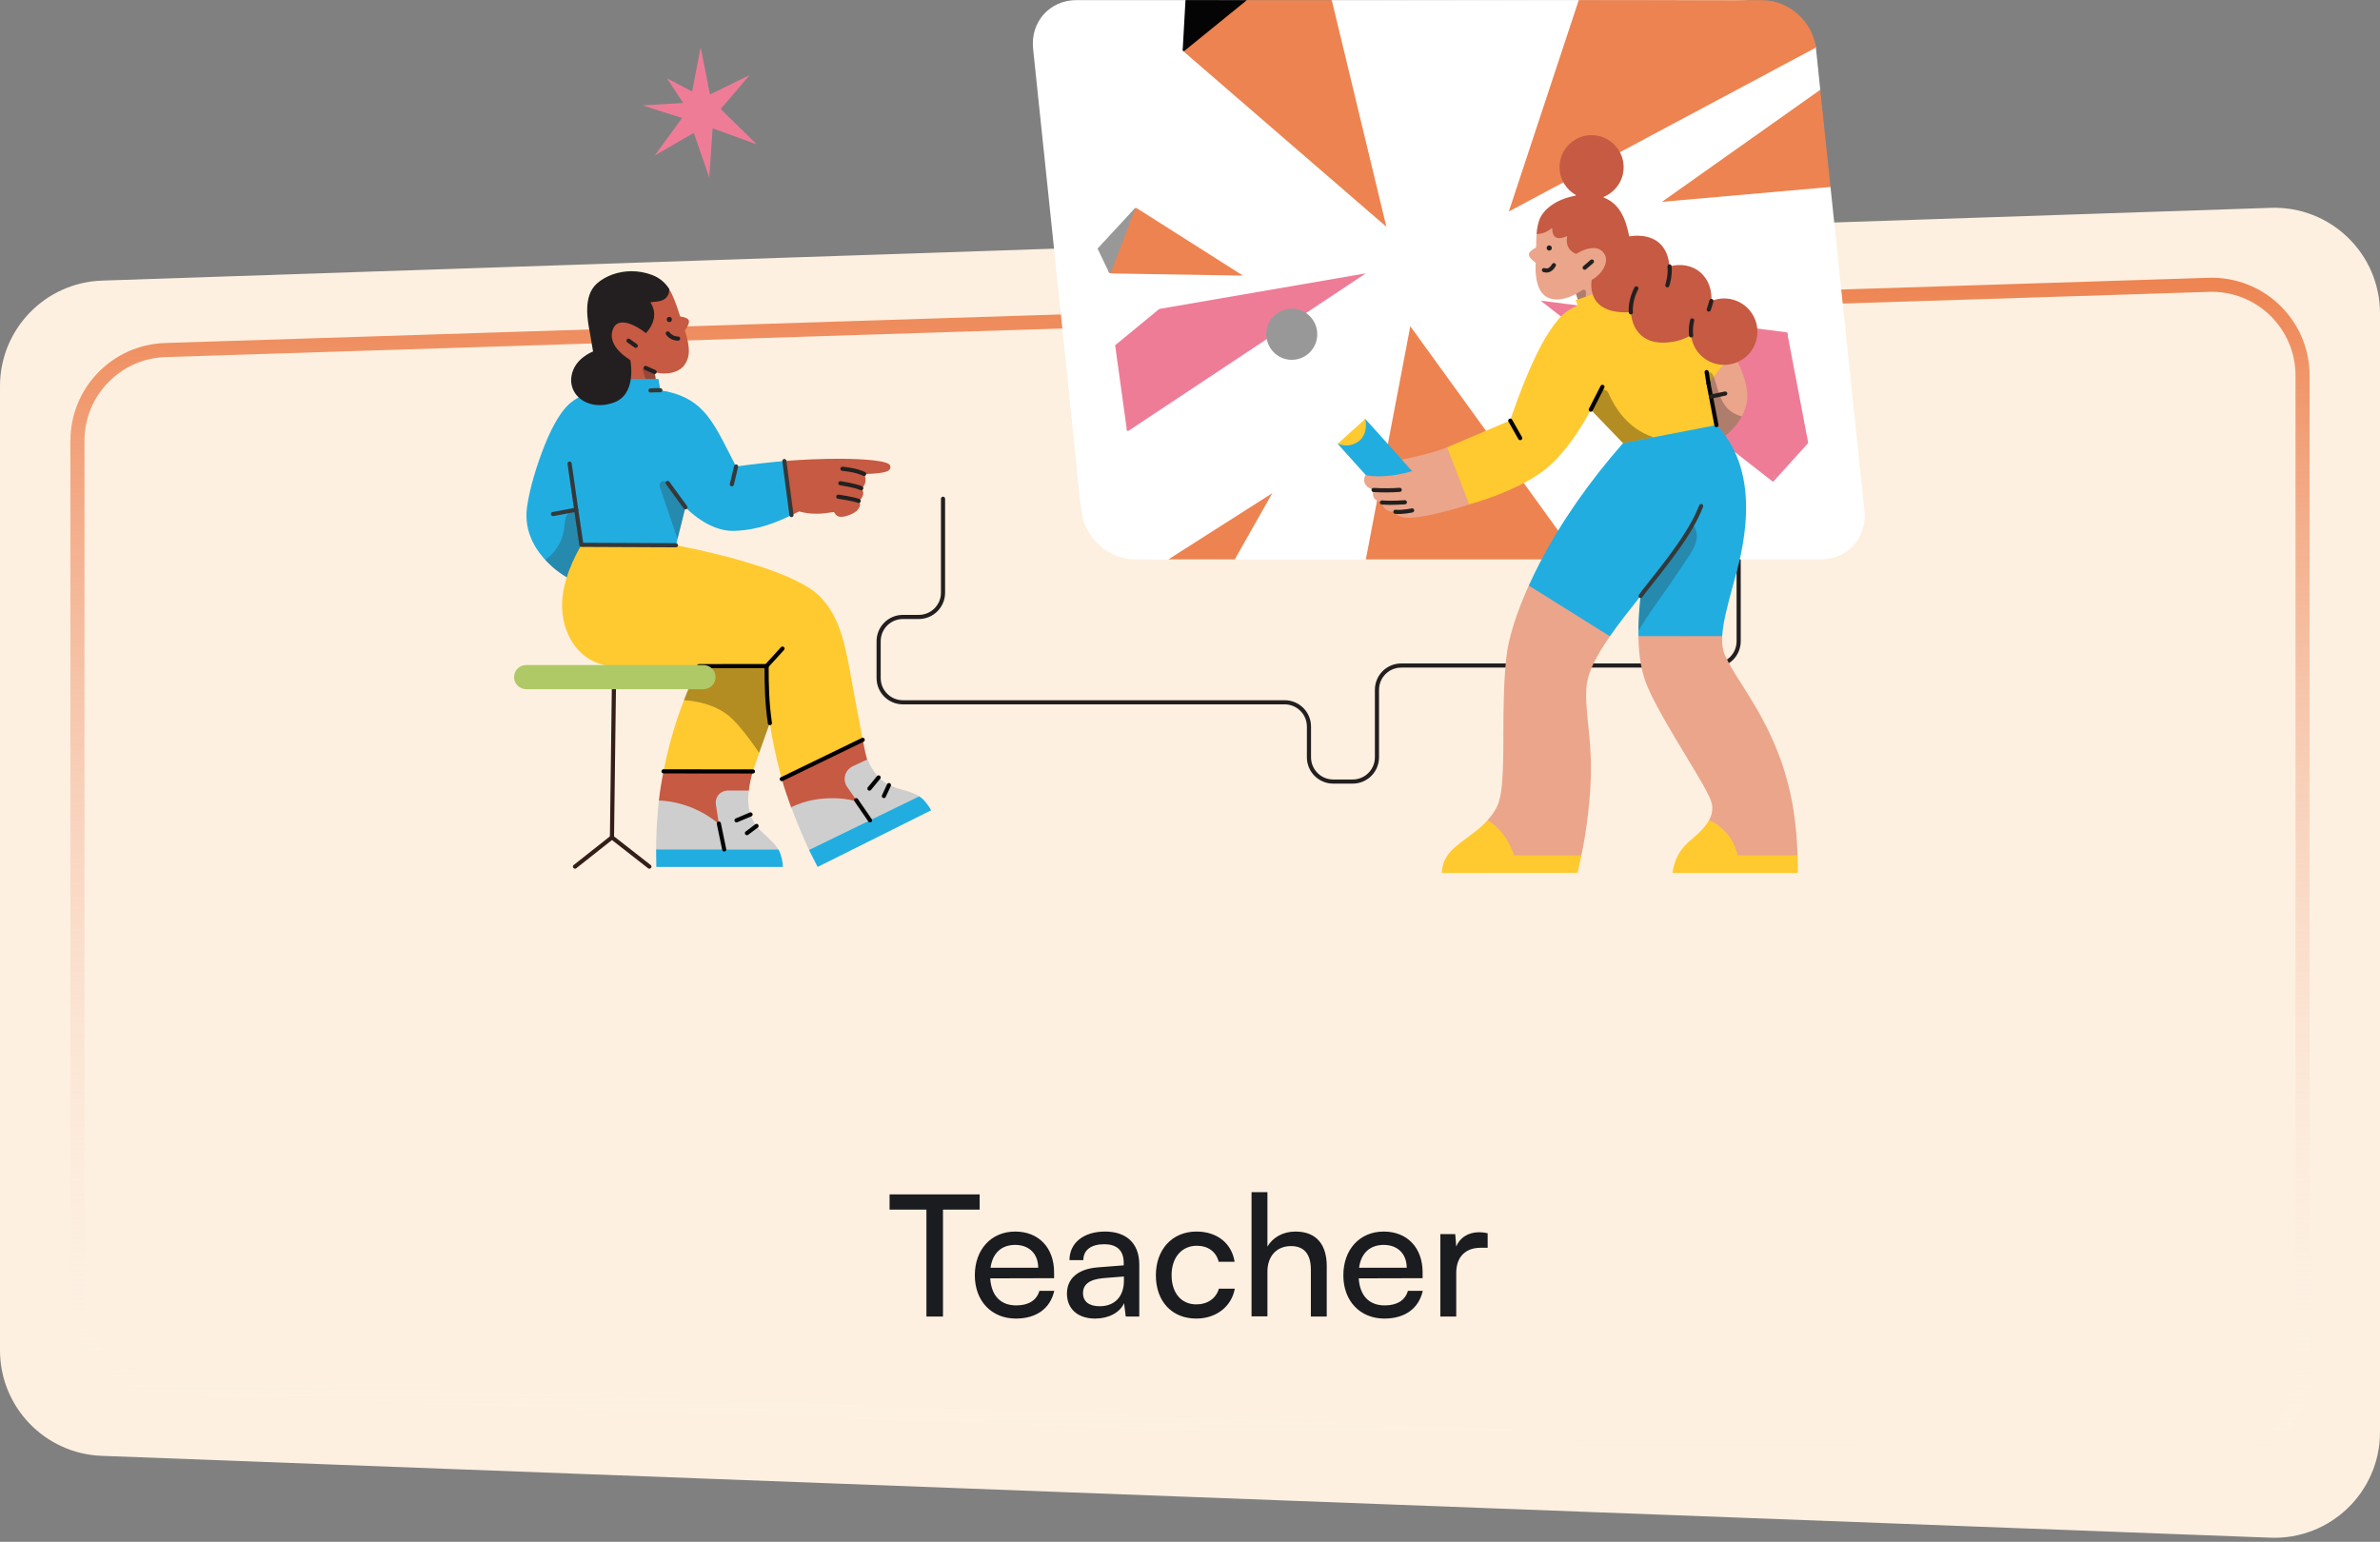 <svg width="338" height="219" viewBox="0 0 338 219" fill="none" xmlns="http://www.w3.org/2000/svg">
<rect x="0" y="0" width="338" height="219" fill="#808080" stroke="none"/>
<path d="M338 44.512C338 36.03 330.974 29.236 322.497 29.52L14.497 39.857C6.413 40.128 0 46.76 0 54.848V191.794C0 199.859 6.376 206.48 14.434 206.784L322.434 218.412C330.934 218.733 338 211.929 338 203.423V44.512Z" fill="#FDF0E0"/>
<path d="M327 53.341C327 46.06 320.975 40.225 313.698 40.457L23.479 49.72C16.524 49.942 11 55.644 11 62.603V184.181C11 191.121 16.493 196.815 23.428 197.064L313.647 207.484C320.943 207.746 327 201.902 327 194.602V53.341Z" stroke="url(#paint0_linear_52_1348)" stroke-width="2"/>
<path d="M126.336 171.808H131.568V187H133.92V171.808H139.128V169.648H126.336V171.808ZM144.274 187.288C147.178 187.288 149.146 185.872 149.722 183.352H147.61C147.226 184.696 146.074 185.416 144.322 185.416C142.09 185.416 140.794 184.048 140.626 181.576L149.698 181.552V180.712C149.698 177.232 147.514 174.928 144.178 174.928C140.77 174.928 138.442 177.472 138.442 181.144C138.442 184.792 140.818 187.288 144.274 187.288ZM144.178 176.824C146.17 176.824 147.442 178.12 147.442 180.064H140.674C140.962 178 142.21 176.824 144.178 176.824ZM155.533 187.288C157.429 187.288 159.037 186.448 159.637 185.104L159.877 187H161.797V179.632C161.797 176.464 159.829 174.928 156.925 174.928C153.901 174.928 151.885 176.536 151.885 178.984H153.853C153.853 177.568 154.933 176.728 156.829 176.728C158.413 176.728 159.589 177.424 159.589 179.392V179.728L155.893 180.016C153.133 180.232 151.525 181.576 151.525 183.736C151.525 185.872 153.013 187.288 155.533 187.288ZM156.181 185.536C154.717 185.536 153.805 184.912 153.805 183.664C153.805 182.512 154.621 181.744 156.613 181.552L159.613 181.312V181.936C159.613 184.144 158.317 185.536 156.181 185.536ZM164.153 181.144C164.153 184.84 166.433 187.288 169.889 187.288C172.721 187.288 174.905 185.584 175.361 183.04H173.105C172.697 184.432 171.497 185.272 169.889 185.272C167.753 185.272 166.385 183.64 166.385 181.12C166.385 178.576 167.849 176.944 169.985 176.944C171.497 176.944 172.697 177.736 173.081 179.224H175.337C174.929 176.608 172.865 174.928 169.913 174.928C166.481 174.928 164.153 177.472 164.153 181.144ZM179.997 186.976V180.592C179.997 178.576 181.173 176.992 183.357 176.992C185.037 176.992 186.165 177.952 186.165 180.328V187H188.421V179.824C188.421 176.824 186.981 174.928 183.981 174.928C182.157 174.928 180.741 175.792 179.997 177.064V169.336H177.741V186.976H179.997ZM196.61 187.288C199.514 187.288 201.482 185.872 202.058 183.352H199.946C199.562 184.696 198.41 185.416 196.658 185.416C194.426 185.416 193.13 184.048 192.962 181.576L202.034 181.552V180.712C202.034 177.232 199.85 174.928 196.514 174.928C193.106 174.928 190.778 177.472 190.778 181.144C190.778 184.792 193.154 187.288 196.61 187.288ZM196.514 176.824C198.506 176.824 199.778 178.12 199.778 180.064H193.01C193.298 178 194.546 176.824 196.514 176.824ZM211.274 175.168C210.818 175.072 210.482 175.024 210.074 175.024C208.466 175.024 207.29 175.84 206.81 177.064L206.666 175.288H204.554V187H206.81V180.784C206.81 178.528 208.13 177.232 210.266 177.232H211.274V175.168Z" fill="#1A1C20"/>
<path d="M133.925 70.842V84.183C133.925 86.091 132.384 87.632 130.476 87.632H128.23C126.323 87.632 124.781 89.173 124.781 91.081V96.306C124.781 98.213 126.323 99.754 128.23 99.754H182.445C184.353 99.754 185.894 101.296 185.894 103.204V107.562C185.894 109.47 187.435 111.011 189.343 111.011H192.102C194.01 111.011 195.551 109.47 195.551 107.562V97.979C195.551 96.071 197.092 94.53 199 94.53H243.47C245.378 94.53 246.919 92.989 246.919 91.081V75.436" stroke="#231F20" stroke-width="0.588" stroke-linecap="round" stroke-linejoin="round"/>
<path d="M97.018 14.625L94.724 11.119L98.286 12.999L99.51 6.698L100.827 13.422L106.465 10.661L102.354 15.497L107.479 20.509L101.207 18.228L100.728 25.233L98.533 18.877L92.985 22.087L96.864 16.758L91.253 14.97L97.018 14.625Z" fill="#EE7C97"/>
<path d="M258.01 8.62L264.205 70.566C264.682 75.345 260.288 79.227 254.36 79.243L164.91 79.476C159.004 79.491 153.835 75.634 153.358 70.855L147.163 8.909C146.685 4.13 151.08 0.248 156.986 0.233L246.435 5.04962e-05C252.34 -0.016 257.532 3.841 258.01 8.62Z" fill="white"/>
<path d="M258.609 79.451H224.239L206.628 70.623L193.975 79.451H175.364L173.318 77.487L165.933 79.451H161.195C157.398 79.451 153.986 76.366 153.588 72.543L146.717 6.923C146.321 3.114 149.071 0.015 152.883 0.015H168.36L180.895 8L189.135 0.015H224.21L244.323 6.776C248.059 6.776 257.402 3.012 257.888 6.76C257.888 6.82 257.903 6.864 257.903 6.923L258.506 12.754L252.738 22.483L259.962 26.557L264.773 72.543C265.171 76.366 262.404 79.451 258.609 79.451Z" fill="white"/>
<path d="M160.268 61.191L193.975 38.825L164.771 43.859C164.653 43.874 164.549 43.947 164.476 44.051L162.402 47.136L161.166 50.916L160.033 61.042C160.018 61.174 160.165 61.264 160.268 61.191Z" fill="#EE7C97"/>
<path d="M161.093 29.761L160.253 30.75L158.297 34.13L157.444 38.426C157.398 38.633 157.561 38.84 157.782 38.84L176.526 39.15L161.459 29.583C161.386 29.539 161.298 29.539 161.21 29.569C161.166 29.569 161.107 29.732 161.093 29.761Z" fill="#ED8350"/>
<path d="M196.888 32.212L189.135 0.029H177.071L175.85 0.339L168.036 6.894L167.992 6.982C167.933 7.086 167.963 7.203 168.051 7.278L196.888 32.212Z" fill="#ED8350"/>
<path d="M257.888 6.76C257.402 3.026 254.033 0.029 250.296 0.029L224.21 0.015L214.279 30.041L257.888 6.76Z" fill="#ED8350"/>
<path d="M259.962 26.557L258.506 12.754L236.025 28.668L259.962 26.557Z" fill="#ED8350"/>
<path d="M218.928 42.811L251.782 68.423C251.811 68.438 251.84 68.423 251.855 68.394L254.328 52.2C254.328 52.2 254.328 52.2 254.328 52.185L253.827 47.254C253.827 47.239 253.813 47.224 253.783 47.21L218.958 42.722C218.914 42.722 218.884 42.781 218.928 42.811Z" fill="#EE7C97"/>
<path d="M165.933 79.451H175.364L180.69 70.048L165.933 79.451Z" fill="#ED8350"/>
<path d="M193.975 79.451L200.288 46.34L224.24 79.451H193.975Z" fill="#ED8350"/>
<path d="M183.455 51.108C185.456 51.108 187.074 49.482 187.074 47.475C187.074 45.471 185.456 43.844 183.455 43.844C181.456 43.844 179.836 45.471 179.836 47.475C179.836 49.482 181.456 51.108 183.455 51.108Z" fill="#989898"/>
<path d="M164.52 43.977L158.37 49.04L160.033 61.072C160.048 61.145 160.15 61.145 160.165 61.086L164.609 44.035C164.609 43.991 164.565 43.947 164.52 43.977Z" fill="#EE7C97"/>
<path d="M167.963 7.086L168.36 0.015L177.071 0.029L168.214 7.218C168.109 7.308 167.963 7.218 167.963 7.086Z" fill="#040405"/>
<path d="M157.474 38.648L155.869 35.312L161.195 29.554C161.21 29.525 161.254 29.554 161.24 29.583L157.796 38.648C157.738 38.796 157.532 38.796 157.474 38.648Z" fill="#989898"/>
<path d="M251.84 68.409L256.799 62.917L253.813 47.254C253.813 47.239 253.783 47.239 253.783 47.254L251.84 68.409Z" fill="#EE7C97"/>
<path d="M211.519 121.608L211.24 116.53L211.255 116.5C211.725 115.987 212.136 115.429 212.473 114.827C212.899 114.093 213.163 112.949 213.325 111.217V111.158C213.398 110.292 213.442 109.294 213.471 108.017V107.988C213.501 106.843 213.501 105.64 213.501 104.348C213.515 100.958 213.53 97.127 213.912 93.488C214.205 90.684 215.321 87.147 217.111 83.17L217.522 82.935L228.617 89.202L228.632 90.376C226.651 93.238 225.609 95.366 225.359 97.142C225.124 98.771 225.33 100.709 225.55 102.954C225.711 104.466 225.873 106.183 225.932 108.003V108.032C225.946 108.737 225.946 109.412 225.932 110.072C225.888 111.775 225.77 113.521 225.565 115.268V115.297C225.271 117.968 224.875 120.111 224.581 121.49L224.332 121.872L211.519 121.608Z" fill="#EAA58B"/>
<path d="M246.024 121.608L242.751 116.72L242.722 116.471C243.118 115.766 243.265 115.003 243.118 114.211C243 113.726 242.81 113.271 242.575 112.831L242.56 112.802C242.179 112.009 241.591 110.967 240.667 109.426L240.652 109.397C240.241 108.692 239.786 107.959 239.331 107.21C237.379 103.981 235.163 100.312 233.989 97.568C233.153 95.63 232.712 93.267 232.683 90.362L232.903 90.127L244.468 90.215L244.585 90.347C244.512 91.492 244.674 92.402 244.982 93.091C245.598 94.442 246.449 95.792 247.447 97.347C248.812 99.505 250.5 102.176 251.982 105.625L251.997 105.654L252.012 105.684C252.364 106.506 252.687 107.357 252.995 108.208C253.788 110.512 254.375 112.89 254.742 115.312V115.341C255.064 117.41 255.211 119.392 255.285 121.49L254.521 122.253L246.024 121.652V121.608Z" fill="#EAA58B"/>
<path d="M243.411 60.289L238.729 53.993L246.038 50.031L246.068 50.075C247.08 51.821 247.741 53.48 248.034 55.006C248.9 59.497 244.527 62.212 244.483 62.242L244.453 62.256L243.411 60.289Z" fill="#EAA58B"/>
<path d="M243.764 60.378L243.587 60.157L243.455 60.187L242.193 60.48V60.466L233.857 59.277L230.496 62.946C225.77 68.332 221.675 74.159 218.667 79.971C218.124 81.013 217.61 82.084 217.126 83.141L217.111 83.17L228.632 90.376C229.909 88.542 231.406 86.648 232.991 84.653C232.771 86.634 232.653 88.527 232.683 90.332V90.362L244.585 90.347V90.318C244.703 88.336 245.363 85.915 246.053 83.346C246.097 83.214 246.141 83.053 246.185 82.877C247.257 79.031 250.661 67.554 243.764 60.378Z" fill="#21ADE0"/>
<path opacity="0.3" d="M232.683 89.466C232.668 88.204 232.932 85.093 232.991 84.652C232.991 84.652 238.524 77.901 240.314 74.555C240.447 74.32 240.725 74.937 240.887 75.465C241.151 76.346 240.858 77.432 240.036 78.694C237.981 81.835 236.895 83.361 235.941 84.711C235.002 86.032 234.194 87.162 232.741 89.481L232.683 89.569C232.683 89.569 232.683 89.496 232.683 89.466Z" fill="#353839"/>
<path d="M232.991 84.652C233.138 84.476 233.329 84.183 233.475 83.992C236.146 80.646 238.906 77.182 240.579 74.071C240.96 73.366 241.298 72.632 241.591 71.884" stroke="#353839" stroke-width="0.588" stroke-linecap="round" stroke-linejoin="round"/>
<path d="M223.818 41.753C223.525 41.914 222.336 42.531 221.103 42.531C220.692 42.531 220.281 42.458 219.914 42.311C218.138 41.562 218.006 38.877 218.094 37.321C217.904 37.189 217.17 36.66 217.126 36.176C217.126 36.029 217.17 35.897 217.272 35.794C217.522 35.501 218.021 35.207 218.153 35.134C218.153 34.444 218.182 33.813 218.226 33.27C218.285 32.463 220.046 31.89 220.266 31.259C220.868 29.748 220.78 29.454 224.523 29.278C224.567 29.352 224.978 29.806 225.227 29.572C226.827 28.075 228.368 29.939 229.058 32.272C229.41 33.446 231.773 37.732 232.228 39.786V39.816L224.288 43.221L223.818 41.753Z" fill="#EAA58B"/>
<path opacity="0.3" d="M223.818 41.753C223.818 41.753 224.258 41.518 224.699 41.225C224.86 41.122 225.066 41.122 225.168 41.283C225.212 41.342 225.227 41.416 225.227 41.489V42.942L224.302 43.25L223.818 41.753Z" fill="#222120"/>
<path d="M205.517 63.533L214.455 59.732C217.684 50.354 219.856 47.11 221.206 45.496C221.206 45.481 222.101 44.175 224.068 43.397L223.789 42.634L232.213 39.757V39.786C232.331 40.344 232.419 40.755 232.448 40.887C232.859 40.843 233.255 40.814 233.666 40.814C235.046 40.799 236.425 41.049 237.717 41.562L237.746 41.577L237.79 41.592C238.363 41.827 238.906 42.135 239.405 42.502C241.826 44.278 244.365 47.183 246.039 50.089L246.053 50.119L242.634 54.463L243.764 60.378L230.496 62.946L225.946 58.22C225.932 58.206 225.902 58.206 225.888 58.235C225.535 58.998 222.806 64.017 219.445 66.674C215.409 69.859 208.702 71.634 208.628 71.649L206.676 71.385L204.9 64.179L205.517 63.533Z" fill="#FFC930"/>
<path d="M249.223 45.305C248.225 42.898 245.451 41.753 243.044 42.751C243.074 42.296 243.044 41.841 242.971 41.386C242.545 39.111 240.814 37.644 238.539 37.644C238.054 37.644 237.57 37.717 237.1 37.834C236.778 34.048 234.092 33.476 232.521 33.476C232.14 33.476 231.758 33.505 231.377 33.578C230.907 31.201 230.1 28.97 227.766 28.06C227.722 28.045 227.722 27.972 227.766 27.957C229.527 27.223 230.731 25.433 230.569 23.378C230.393 21.162 228.588 19.372 226.357 19.21C223.701 19.019 221.485 21.133 221.485 23.745C221.485 25.433 222.409 26.901 223.76 27.678C223.818 27.708 223.804 27.796 223.745 27.796C220.956 28.295 219.195 29.762 218.638 31.157C218.403 31.817 218.271 32.492 218.227 33.182V33.241H218.3C219.063 33.211 219.797 32.903 220.384 32.404C220.413 32.389 220.443 32.404 220.443 32.434C220.443 32.962 220.545 33.329 220.766 33.564C220.942 33.74 221.191 33.843 221.441 33.828C221.808 33.813 222.131 33.725 222.453 33.564C222.512 33.534 222.571 33.578 222.556 33.637C222.38 34.562 222.688 35.149 222.996 35.486C223.231 35.75 223.51 35.941 223.833 36.059H223.862L223.877 36.044C223.892 36.044 225.095 35.237 226.269 35.237C226.827 35.207 227.37 35.442 227.722 35.883C228.001 36.22 228.133 36.66 228.074 37.101C227.884 38.627 226.357 39.64 226.049 39.742C226.049 39.742 225.682 41.548 226.768 42.883C227.575 43.867 228.955 44.365 230.848 44.365C231.083 44.365 231.347 44.351 231.611 44.336C231.656 45.085 231.846 45.804 232.184 46.479C232.712 47.477 233.813 48.666 236.161 48.666C236.513 48.666 236.88 48.636 237.233 48.592C238.275 48.475 239.273 48.137 240.168 47.609C240.417 50.001 242.443 51.836 244.864 51.821C245.481 51.821 246.097 51.704 246.67 51.454C249.076 50.486 250.221 47.712 249.223 45.305Z" fill="#C65A42"/>
<path d="M190.004 63.005L192.499 62.139L193.82 59.585C193.849 59.556 193.908 59.526 193.937 59.556L201.525 67.98L197.606 71.532L190.004 63.078C189.96 63.019 190.004 63.005 190.004 63.005Z" fill="#21ADE0"/>
<path d="M200.145 73.542C199.059 73.542 198.575 73.278 198.355 73.058C198.252 72.955 198.193 72.853 198.164 72.72C198.164 72.706 198.149 72.691 198.135 72.691C198.076 72.691 198.002 72.706 197.944 72.706C196.505 72.706 196.271 71.546 196.256 71.37C195.698 71.267 195.317 71.047 195.126 70.71C194.862 70.255 195.023 69.726 195.067 69.609C194.348 69.345 193.922 68.993 193.776 68.538C193.673 68.2 193.717 67.819 193.908 67.51L193.922 67.496H193.937C194.568 67.613 195.214 67.657 195.86 67.657C197.43 67.642 199.059 67.378 200.556 66.909L199.088 65.294L199.133 65.279C199.177 65.265 203.491 64.399 205.517 63.533L208.643 71.649L208.614 71.664C208.569 71.678 204.607 72.985 201.569 73.425C201.099 73.498 200.63 73.528 200.145 73.542Z" fill="#EAA58B"/>
<path d="M225.917 58.191L227.575 54.947" stroke="black" stroke-width="0.588" stroke-linecap="round" stroke-linejoin="round"/>
<path d="M243.764 60.378L242.634 54.463" stroke="black" stroke-width="0.588" stroke-linecap="round" stroke-linejoin="round"/>
<path d="M243.044 42.751C242.927 43.191 242.795 43.632 242.677 43.969" stroke="#222020" stroke-width="0.588" stroke-linecap="round" stroke-linejoin="round"/>
<path d="M237.1 37.834C237.247 39.155 236.792 40.52 236.792 40.52" stroke="#222020" stroke-width="0.588" stroke-linecap="round" stroke-linejoin="round"/>
<path d="M231.611 44.366C231.464 42.604 232.389 40.961 232.389 40.961" stroke="#222020" stroke-width="0.588" stroke-linecap="round" stroke-linejoin="round"/>
<path d="M240.168 47.638C240.08 46.949 240.153 46.185 240.315 45.51" stroke="#222020" stroke-width="0.588" stroke-linecap="round" stroke-linejoin="round"/>
<path d="M242.986 56.327L245.011 55.901" stroke="#222120" stroke-width="0.588" stroke-linecap="round" stroke-linejoin="round"/>
<path d="M214.484 59.746L215.893 62.227" stroke="black" stroke-width="0.588" stroke-linecap="round" stroke-linejoin="round"/>
<path d="M219.269 38.363C220.017 38.612 220.457 38.04 220.677 37.658" stroke="#222120" stroke-width="0.588" stroke-linecap="round" stroke-linejoin="round"/>
<path d="M225.051 38.025L226.078 37.145" stroke="#222120" stroke-width="0.588" stroke-linecap="round" stroke-linejoin="round"/>
<path opacity="0.3" d="M243.764 60.378L242.634 54.463L242.369 52.849L242.59 52.819C243.103 52.819 243.353 53.318 243.558 54.023C243.749 54.683 244.131 56.063 244.586 56.958C245.129 58.059 246.141 58.851 247.33 59.13H247.374L247.359 59.159C246.787 60.216 245.965 61.141 245.011 61.875C244.497 61.126 243.764 60.378 243.764 60.378Z" fill="#222120"/>
<path opacity="0.3" d="M225.917 58.191L227.12 55.843C227.253 55.564 227.414 55.358 227.708 55.358C228.016 55.358 228.309 55.534 228.427 55.828C229.205 57.648 231.068 60.877 234.723 62.065V62.124L230.496 62.946L225.917 58.191Z" fill="black"/>
<path d="M195.067 69.594C196.3 69.668 197.547 69.668 198.78 69.58" stroke="#222120" stroke-width="0.588" stroke-linecap="round" stroke-linejoin="round"/>
<path d="M196.256 71.37C197.606 71.488 199.514 71.341 199.514 71.341" stroke="#222120" stroke-width="0.588" stroke-linecap="round" stroke-linejoin="round"/>
<path d="M198.164 72.691C199.074 72.809 200.541 72.5 200.541 72.5" stroke="#222120" stroke-width="0.588" stroke-linecap="round" stroke-linejoin="round"/>
<path d="M191.148 63.269C190.825 63.269 190.253 63.137 190.033 63.078C190.004 63.063 189.974 63.019 190.004 63.005L193.849 59.541C193.864 59.526 193.908 59.526 193.908 59.556C193.981 59.879 194.26 61.522 193.086 62.579C192.543 63.034 191.853 63.283 191.148 63.269Z" fill="#FFC930"/>
<path d="M255.285 121.549V121.49H246.787C245.892 117.718 242.78 116.5 242.751 116.486L242.722 116.471L242.707 116.5C242.076 117.674 240.858 118.702 239.786 119.612C239.185 120.14 238.671 120.786 238.289 121.49L238.231 121.608C237.878 122.356 237.629 123.149 237.526 123.971V124H255.299V123.971C255.299 123.956 255.329 122.826 255.285 121.549Z" fill="#FFC930"/>
<path d="M215.042 121.49C213.736 117.733 211.299 116.53 211.27 116.515L211.255 116.5L211.241 116.515C210.316 117.557 209.245 118.335 208.305 119.025C207.249 119.803 206.251 120.536 205.576 121.49L205.561 121.52C204.783 122.547 204.768 123.956 204.768 123.971V124L224.053 123.971C224.053 123.971 224.288 122.885 224.567 121.564L224.582 121.49H215.042Z" fill="#FFC930"/>
<path d="M220.017 35.59C220.22 35.59 220.385 35.425 220.385 35.222C220.385 35.02 220.22 34.855 220.017 34.855C219.815 34.855 219.65 35.02 219.65 35.222C219.65 35.425 219.815 35.59 220.017 35.59Z" fill="#231F20"/>
<path d="M242.634 54.463L242.369 52.849" stroke="black" stroke-width="0.588" stroke-linecap="round" stroke-linejoin="round"/>
<path d="M119.464 73.41C119.185 73.425 118.921 73.322 118.716 73.132C118.554 72.926 118.466 72.677 118.34 72.737C117.674 72.809 116.778 72.999 115.883 72.97C115.076 72.97 114.269 72.853 113.476 72.647C113.403 72.691 113.021 72.867 112.405 73.161L112.17 73.073L111.113 65.603L111.392 65.485C114.093 65.265 116.764 65.162 119.171 65.162C122.577 65.162 126.276 65.426 126.422 66.145C126.481 66.336 126.452 66.542 126.334 66.703C126.041 67.07 125.101 67.246 122.768 67.349C122.856 67.569 123.223 68.714 122.357 69.345C122.533 69.58 122.606 69.859 122.592 70.138C122.562 70.49 122.357 70.827 121.99 71.15C122.151 71.4 122.181 71.693 122.078 71.972C121.946 72.354 121.506 72.897 120.199 73.293C119.95 73.366 119.714 73.41 119.464 73.41Z" fill="#C65A42"/>
<path d="M93.94 114.507L93.588 113.73L93.573 113.7C93.72 112.335 93.955 110.956 94.234 109.561L94.865 107.683L106.343 107.903L106.93 109.576C106.637 110.471 106.461 111.367 106.343 112.291L103.041 118.809L93.94 114.507Z" fill="#C65A42"/>
<path d="M93.208 123.139V123.109C93.193 122.273 93.178 121.466 93.178 120.658L93.633 120.13L110.381 120.585L110.513 120.644C110.542 120.658 110.572 120.673 110.586 120.702C110.953 121.421 111.188 122.463 111.188 123.109V123.139H93.208Z" fill="#21ADE0"/>
<path d="M93.178 120.658V120.629C93.178 119.646 93.222 118.692 93.252 117.767C93.266 117.385 93.296 117.002 93.311 116.65C93.369 115.637 93.575 113.7 93.575 113.7H93.604C98.286 113.906 101.369 116.415 102.03 117.002C102.059 117.017 102.089 117.002 102.089 116.973L101.663 114.273C101.59 113.774 101.722 113.26 102.059 112.878C102.382 112.497 102.852 112.291 103.351 112.291H106.301C106.315 112.291 106.33 112.306 106.33 112.335C106.315 112.423 106.301 112.614 106.301 112.658C106.286 112.937 106.257 113.187 106.257 113.436C106.271 116.43 107.592 117.635 108.884 118.809C109.397 119.264 109.838 119.734 109.984 119.895C110.014 119.924 110.043 119.969 110.073 119.998L110.513 120.614C110.528 120.644 110.513 120.673 110.483 120.673L93.178 120.658Z" fill="#CECECE"/>
<path d="M94.235 109.561C95.219 104.351 96.936 99.317 99.3 94.575L93.589 89.952C89.773 89.952 85.635 93.431 83.903 91.258C82.435 89.424 81.951 86.958 82.538 84.346C83.404 80.589 84.798 78.182 84.813 78.152L84.828 78.138L89.304 78.637C89.465 78.651 105.64 80.515 110.572 86.386C113.844 90.26 110.865 98.481 108.473 105.1C107.886 106.729 107.328 108.27 106.932 109.576L94.235 109.561Z" fill="#FFC930"/>
<path opacity="0.3" d="M103.336 101.533C100.709 99.537 97.2 99.464 97.171 99.464H97.126L97.141 99.405C97.787 97.747 98.506 96.116 99.3 94.546H92.386C88.57 94.546 85.635 93.401 83.903 91.229C82.435 89.394 81.951 86.929 82.538 84.316C83.404 80.559 84.798 78.152 84.813 78.123L84.828 78.108L89.304 78.607C89.465 78.622 105.64 80.486 110.572 86.356C113.844 90.231 110.865 98.451 108.473 105.07C108.253 105.687 108.033 106.289 107.827 106.861L107.798 106.934C107.812 106.934 105.2 102.972 103.336 101.533Z" fill="black"/>
<path d="M106.593 115.682L104.597 116.518" stroke="#040404" stroke-width="0.588" stroke-linecap="round" stroke-linejoin="round"/>
<path d="M107.444 117.312L106.079 118.339" stroke="#040404" stroke-width="0.588" stroke-linecap="round" stroke-linejoin="round"/>
<path d="M106.93 109.576L94.234 109.561" stroke="black" stroke-width="0.588" stroke-linecap="round" stroke-linejoin="round"/>
<path d="M113.564 115.3L113.549 114.977C113.447 114.698 112.463 114.962 112.346 114.654C111.906 113.465 111.333 111.778 111.025 110.662L111.407 109.209L120.963 103.617L122.518 105.085C122.812 106.597 123.017 107.507 123.164 107.874L122.489 115.285L113.564 115.3Z" fill="#C65A42"/>
<path d="M114.944 120.776C114.914 120.776 114.9 120.761 114.9 120.732C114.401 119.66 113.505 117.62 113.388 117.283C113.021 116.386 112.434 114.86 112.375 114.669C112.375 114.654 112.375 114.639 112.39 114.639L112.595 114.551C114.415 113.715 116.206 113.377 118.216 113.377C119.347 113.363 120.449 113.509 121.535 113.788C121.608 113.803 121.667 113.73 121.623 113.656L120.302 111.763C119.684 110.868 119.906 109.635 120.801 109.018C120.889 108.96 120.977 108.901 121.065 108.857L123.12 107.903C123.164 107.888 123.208 107.903 123.237 107.932C123.267 107.976 123.281 108.035 123.296 108.079C123.369 108.255 123.457 108.431 123.545 108.593C124.896 111.264 126.628 111.748 128.301 112.218C129.108 112.453 129.871 112.658 130.561 113.113L130.576 113.186L115.912 121.025L114.944 120.776Z" fill="#CECECE"/>
<path d="M124.778 110.427L123.472 112.012" stroke="#040404" stroke-width="0.588" stroke-linecap="round" stroke-linejoin="round"/>
<path d="M126.246 111.513L125.527 113.069" stroke="#040404" stroke-width="0.588" stroke-linecap="round" stroke-linejoin="round"/>
<path d="M84.973 53.875C84.547 51.776 85.472 49.178 85.281 48.033L84.679 47.153C84.327 45.318 84.342 42.853 86.323 41.047C87.585 39.932 87.6 40.358 89.478 40.358C90.462 40.358 90.858 40.02 91.783 40.372C92.942 40.812 94.469 40.152 95.026 41.062C95.628 42.016 96.039 43.249 96.523 44.717L96.597 44.951C97.33 45.054 97.756 45.26 97.829 45.538C97.947 46.037 97.345 46.8 97.257 46.918C98.049 49.384 98.02 50.734 97.169 51.893C96.641 52.612 95.584 53.053 94.322 53.053C93.852 53.053 93.397 52.994 92.957 52.847L93.162 54.139L84.943 53.933L84.973 53.875Z" fill="#C65A42"/>
<path opacity="0.3" d="M91.315 52.642C91.271 52.554 91.271 52.451 91.329 52.363C91.403 52.231 91.564 52.187 91.696 52.26L92.973 52.833L93.135 53.831L91.858 54.403L91.315 52.642Z" fill="#222020"/>
<path d="M80.526 82.012C80.453 81.983 73.671 78.27 74.918 71.576C75.27 69.301 76.151 66.263 77.34 63.269C78.706 59.805 80.012 58.235 80.379 57.839C82.14 55.901 84.856 55.432 85.178 55.388C85.164 55.27 85.105 54.918 85.061 54.579C85.017 54.285 84.987 54.021 84.958 53.904V53.831H93.515L93.779 55.432C99.475 56.327 101.016 59.365 103.584 64.399C103.892 65.001 104.201 65.617 104.538 66.263C106.651 65.955 109.19 65.676 111.363 65.485H111.392L112.405 73.161L112.229 73.249C110.511 74.056 107.928 75.274 104.274 75.406C104.201 75.406 104.127 75.406 104.054 75.406C100.634 75.406 97.712 72.442 97.345 72.06L95.995 77.448L95.98 77.536H82.595C82.463 77.771 80.951 80.559 80.585 81.968L80.57 81.998L80.526 82.012Z" fill="#21ADE0"/>
<path opacity="0.3" d="M80.526 82.027C79.381 81.366 78.354 80.53 77.457 79.561L77.428 79.532L77.457 79.517C78.442 78.813 79.22 77.829 79.689 76.714C80.042 75.848 80.159 74.805 80.276 73.88C80.453 72.471 81.832 72.398 81.832 72.398L82.581 77.521L82.61 77.565C82.595 77.595 80.966 80.559 80.585 82.012L80.57 82.041L80.526 82.027Z" fill="#353839"/>
<path d="M85.164 57.545C83.828 57.545 82.639 57.032 81.891 56.136C81.245 55.373 80.981 54.344 81.172 53.361C81.583 50.998 83.96 50.029 84.225 49.927C84.048 48.943 83.887 47.945 83.799 47.402L83.784 47.329C83.432 45.494 82.772 42.075 84.753 40.284C86.015 39.169 87.82 38.523 89.699 38.523C90.682 38.523 91.665 38.699 92.59 39.051C93.603 39.418 94.469 40.123 95.041 41.047V41.062V41.077C95.051 43.347 92.238 42.685 92.408 43.002C93.77 45.198 91.916 47.097 91.849 47.179L91.787 47.26L91.734 47.327C91.532 47.163 89.846 45.803 88.422 45.803C87.791 45.803 87.351 46.081 87.101 46.639C85.956 49.222 89.596 51.145 89.512 51.152C89.562 51.372 90.462 56.092 87.086 57.208C86.455 57.428 85.809 57.545 85.164 57.545Z" fill="#231F20"/>
<path d="M97.345 72.06L94.821 68.597" stroke="#353839" stroke-width="0.588" stroke-linecap="round" stroke-linejoin="round"/>
<path d="M78.53 73.014L81.832 72.398" stroke="#353839" stroke-width="0.588" stroke-linecap="round" stroke-linejoin="round"/>
<path d="M104.538 66.263L103.936 68.787" stroke="#353839" stroke-width="0.588" stroke-linecap="round" stroke-linejoin="round"/>
<path d="M111.392 65.485L112.405 73.161" stroke="#353839" stroke-width="0.588" stroke-linecap="round" stroke-linejoin="round"/>
<path d="M93.779 55.432C93.25 55.402 92.385 55.461 92.385 55.461" stroke="#353839" stroke-width="0.588" stroke-linecap="round" stroke-linejoin="round"/>
<path d="M89.258 48.386L90.286 49.119" stroke="#222020" stroke-width="0.588" stroke-linecap="round" stroke-linejoin="round"/>
<path d="M94.835 47.358C95.173 47.828 95.731 48.092 96.303 48.092" stroke="#222020" stroke-width="0.588" stroke-linecap="round" stroke-linejoin="round"/>
<path d="M92.972 52.833L91.695 52.26" stroke="#222020" stroke-width="0.588" stroke-linecap="round" stroke-linejoin="round"/>
<path d="M95.056 45.745C95.259 45.745 95.423 45.58 95.423 45.377C95.423 45.175 95.259 45.01 95.056 45.01C94.853 45.01 94.689 45.175 94.689 45.377C94.689 45.58 94.853 45.745 95.056 45.745Z" fill="#231F20"/>
<path d="M122.724 67.32C121.55 66.733 119.64 66.586 119.64 66.586" stroke="#222020" stroke-width="0.588" stroke-linecap="round" stroke-linejoin="round"/>
<path d="M122.313 69.345C121.403 68.934 119.347 68.641 119.347 68.641" stroke="#222020" stroke-width="0.588" stroke-linecap="round" stroke-linejoin="round"/>
<path d="M121.946 71.15C121.109 70.842 119.053 70.548 119.053 70.548" stroke="#222020" stroke-width="0.588" stroke-linecap="round" stroke-linejoin="round"/>
<path d="M102.087 116.973L102.85 120.658" stroke="#040404" stroke-width="0.588" stroke-linecap="round" stroke-linejoin="round"/>
<path opacity="0.3" d="M93.706 69.154C93.588 68.831 93.764 68.464 94.102 68.362C94.366 68.274 94.659 68.362 94.821 68.597C95.379 69.418 97.345 72.06 97.345 72.06L96.215 76.553L93.706 69.154Z" fill="#353839"/>
<path d="M111.026 110.662C109.001 103.016 108.854 99.332 108.869 94.605L87.572 94.649C85.297 94.649 83.36 93.768 81.936 92.11C80.674 90.627 79.925 88.617 79.838 86.459C79.72 83.803 80.63 80.765 82.538 77.433L82.567 77.389L95.996 77.448C96.158 77.477 112.215 80.398 116.457 84.742C119.363 87.736 120.054 91.655 121.023 97.086C121.184 97.982 121.345 98.906 121.536 99.875L121.668 100.55C121.977 102.194 122.52 105.085 122.52 105.085L111.026 110.662Z" fill="#FFC930"/>
<path d="M116.074 123.051C115.692 122.317 115.443 121.847 115.09 121.128L114.914 120.761C114.914 120.746 114.914 120.732 114.929 120.717L130.546 113.113L130.59 113.143C130.81 113.289 130.986 113.436 131.177 113.612L131.207 113.642C131.207 113.642 131.97 114.537 132.219 115.065L132.234 115.094L116.118 123.139L116.074 123.051Z" fill="#21ADE0"/>
<path d="M80.893 65.852L81.832 72.398L82.566 77.389L95.995 77.448" stroke="#353839" stroke-width="0.588" stroke-linecap="round" stroke-linejoin="round"/>
<path d="M109.339 102.708C108.913 99.743 108.869 97.38 108.869 94.605L99.271 94.619" stroke="black" stroke-width="0.588" stroke-linecap="round" stroke-linejoin="round"/>
<path d="M111.128 92.124L108.868 94.605" stroke="black" stroke-width="0.588" stroke-linecap="round" stroke-linejoin="round"/>
<path d="M122.518 105.085L111.025 110.662" stroke="black" stroke-width="0.588" stroke-linecap="round" stroke-linejoin="round"/>
<path d="M121.594 113.656L123.56 116.518" stroke="#040404" stroke-width="0.588" stroke-linecap="round" stroke-linejoin="round"/>
<path d="M87.182 97.892L86.91 118.942" stroke="#331E1A" stroke-width="0.588" stroke-linecap="round" stroke-linejoin="round"/>
<path d="M86.91 118.943L92.22 123.093" stroke="#331E1A" stroke-width="0.588" stroke-linecap="round" stroke-linejoin="round"/>
<path d="M86.91 118.943L81.659 123.093" stroke="#331E1A" stroke-width="0.588" stroke-linecap="round" stroke-linejoin="round"/>
<path d="M74.717 94.458H99.905C100.849 94.458 101.622 95.23 101.622 96.175C101.622 97.119 100.849 97.892 99.905 97.892H74.717C73.773 97.892 73 97.119 73 96.175C73 95.23 73.773 94.458 74.717 94.458Z" fill="#AFC967"/>
<defs>
<linearGradient id="paint0_linear_52_1348" x1="169" y1="39" x2="169" y2="209" gradientUnits="userSpaceOnUse">
<stop stop-color="#ED8350"/>
<stop offset="1" stop-color="white" stop-opacity="0"/>
</linearGradient>
</defs>
</svg>
